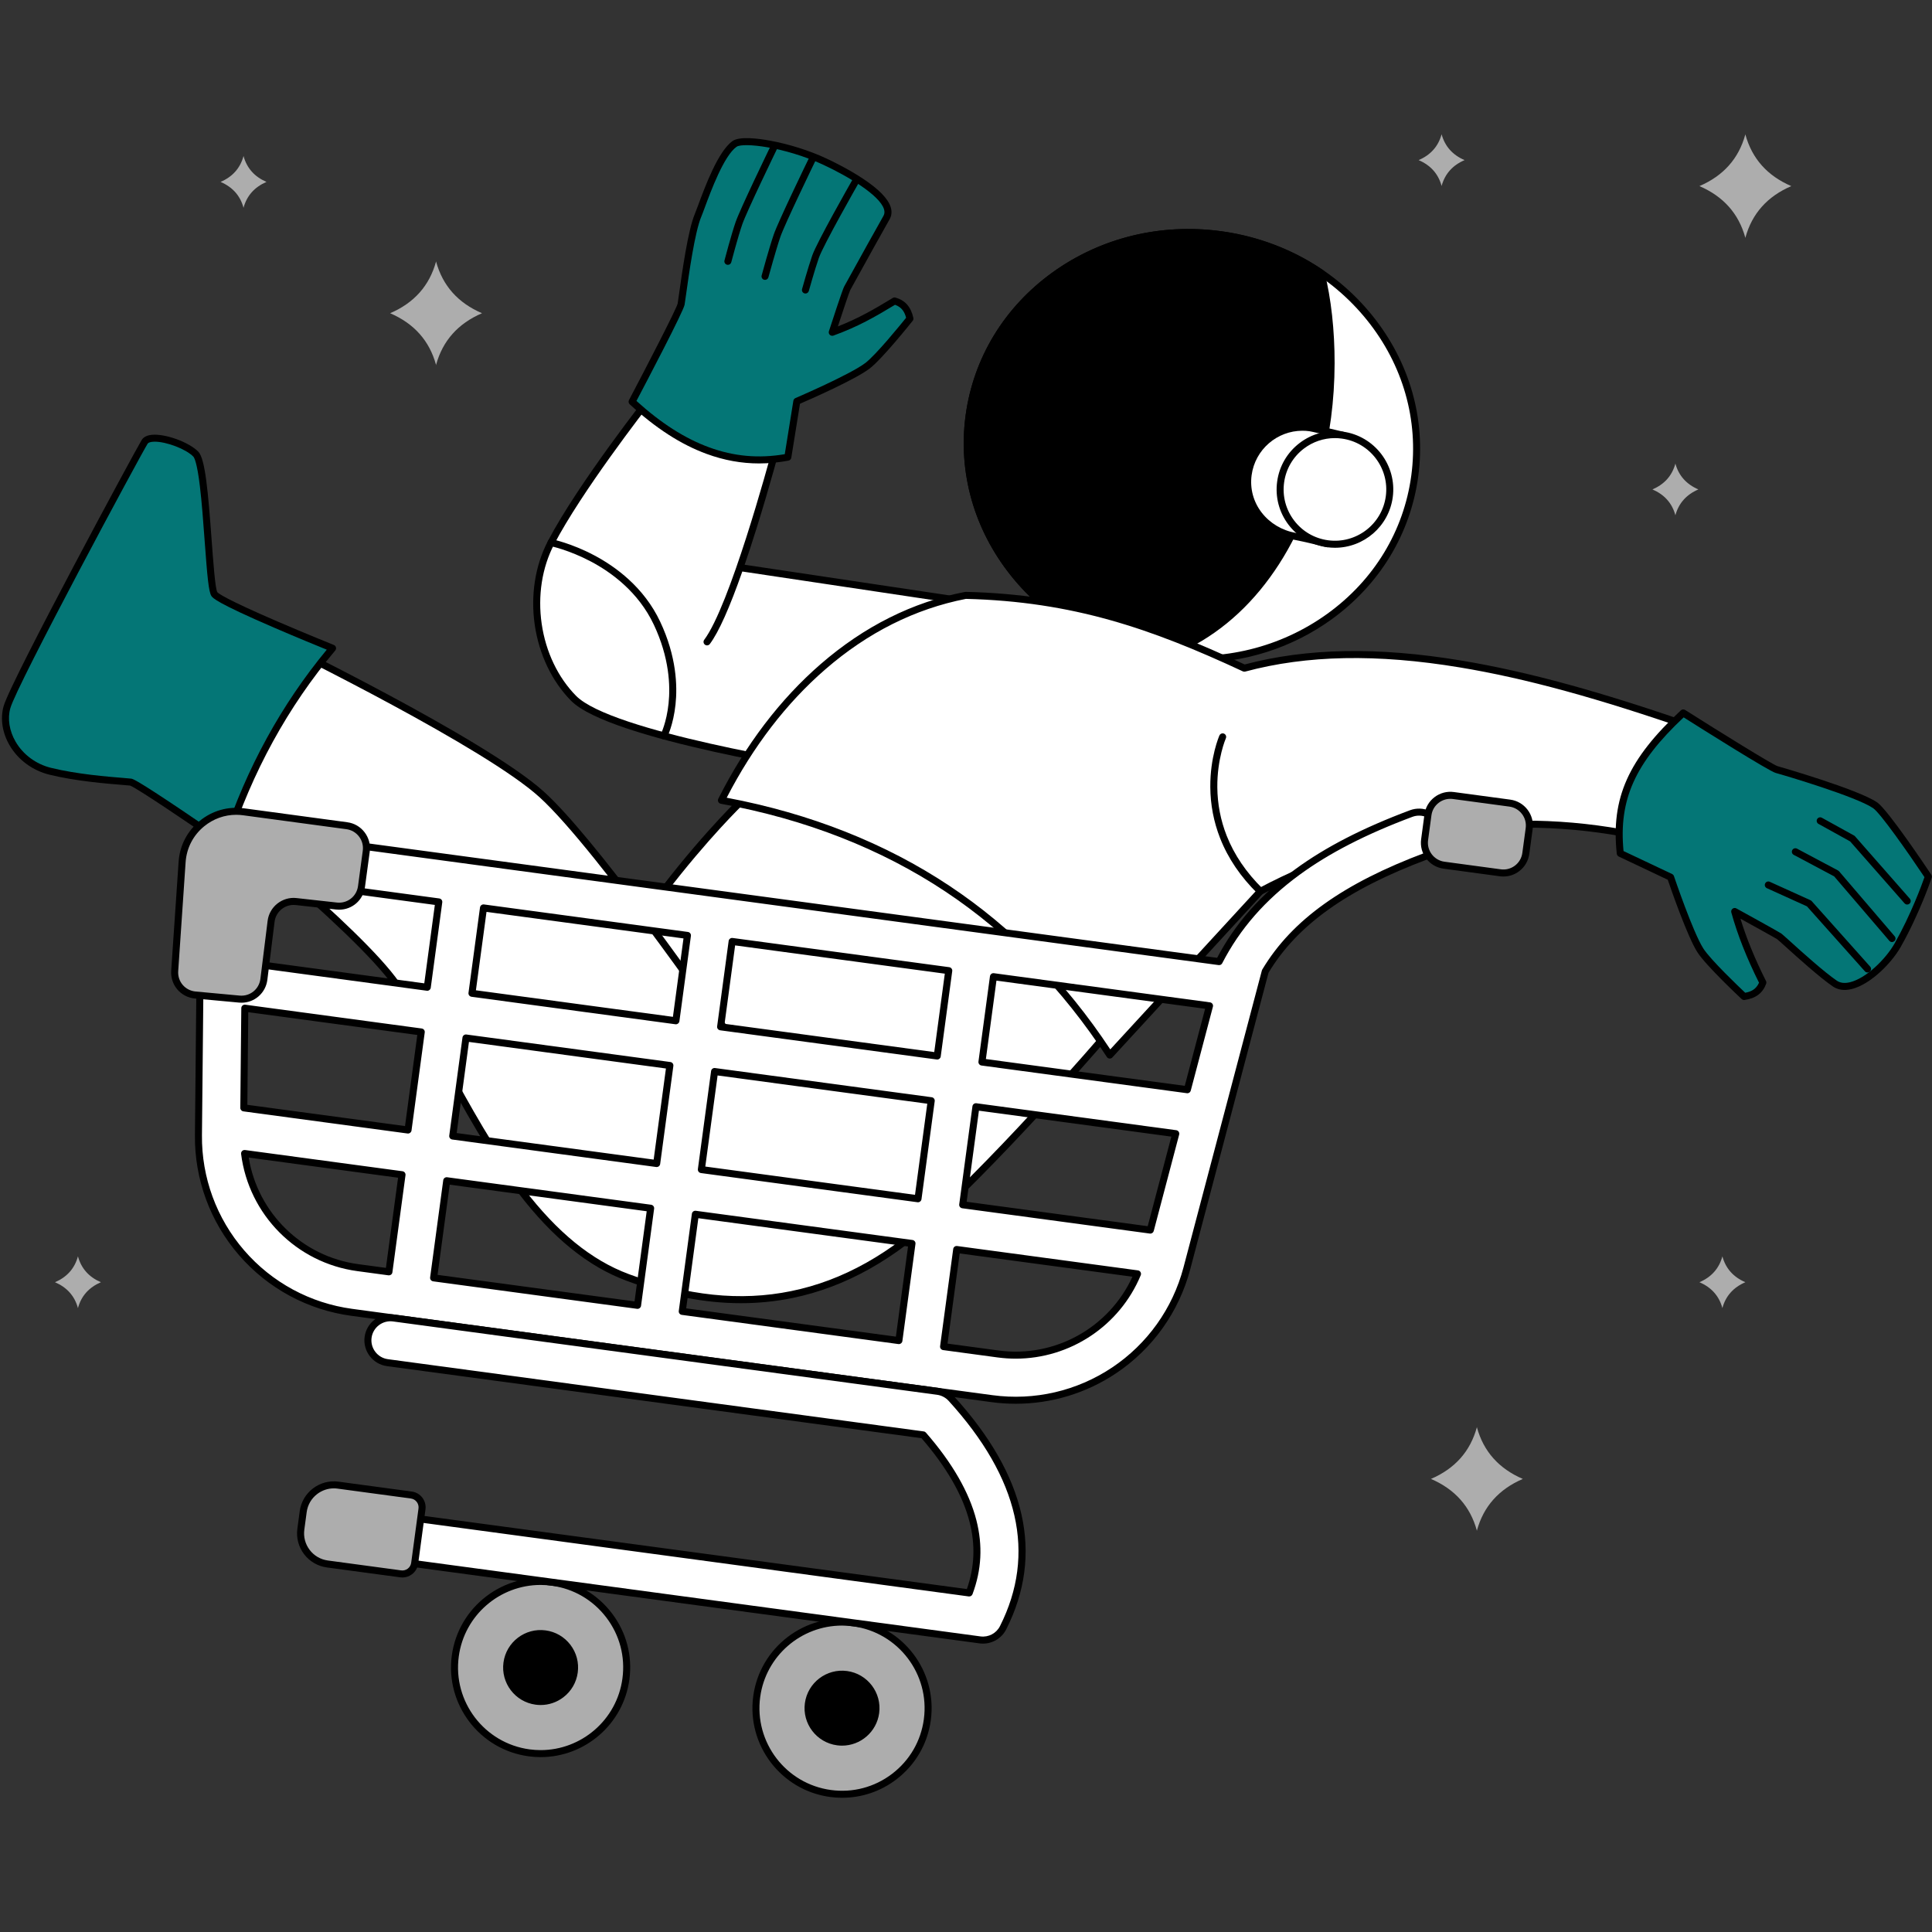 <svg xmlns="http://www.w3.org/2000/svg" xmlns:xlink="http://www.w3.org/1999/xlink" width="500" zoomAndPan="magnify" viewBox="0 0 375 375" height="500" preserveAspectRatio="xMidYMid meet" version="1.0"><rect x="0" y="0" width="375" height="375" fill="#333333" stroke="none"/><defs><clipPath id="112d4451ed"><path d="M 275 26.016 L 285 26.016 L 285 37 L 275 37 Z M 275 26.016 " clip-rule="nonzero"/></clipPath><clipPath id="350f64f2fa"><path d="M 329 26.016 L 348 26.016 L 348 47 L 329 47 Z M 329 26.016 " clip-rule="nonzero"/></clipPath><clipPath id="d577964de5"><path d="M 122 26.016 L 178 26.016 L 178 90 L 122 90 Z M 122 26.016 " clip-rule="nonzero"/></clipPath></defs><path fill="#adadad" d="M 15.137 243.883 L 15.137 243.836 C 15.133 243.844 15.129 243.852 15.129 243.859 C 15.125 243.852 15.121 243.844 15.121 243.836 L 15.121 243.883 C 14.48 246.211 12.996 247.879 10.672 248.879 C 12.996 249.879 14.48 251.543 15.121 253.871 L 15.121 253.922 C 15.125 253.914 15.129 253.906 15.129 253.898 C 15.133 253.906 15.133 253.914 15.137 253.922 L 15.137 253.871 C 15.777 251.543 17.262 249.879 19.586 248.879 C 17.262 247.879 15.777 246.211 15.137 243.883 Z M 15.137 243.883 " fill-opacity="1" fill-rule="nonzero"/><path fill="#adadad" d="M 47.277 30.312 L 47.277 30.266 C 47.273 30.273 47.273 30.281 47.27 30.289 C 47.27 30.281 47.266 30.273 47.262 30.266 L 47.262 30.312 C 46.621 32.641 45.137 34.309 42.812 35.309 C 45.137 36.309 46.621 37.973 47.262 40.301 L 47.262 40.352 C 47.266 40.344 47.27 40.336 47.27 40.328 C 47.273 40.336 47.277 40.344 47.277 40.352 L 47.277 40.301 C 47.918 37.973 49.402 36.309 51.727 35.309 C 49.402 34.309 47.918 32.641 47.277 30.312 Z M 47.277 30.312 " fill-opacity="1" fill-rule="nonzero"/><path fill="#adadad" d="M 334.32 243.883 L 334.32 243.836 C 334.32 243.844 334.316 243.852 334.316 243.859 C 334.312 243.852 334.309 243.844 334.309 243.836 L 334.309 243.883 C 333.668 246.211 332.184 247.879 329.859 248.879 C 332.184 249.879 333.668 251.543 334.309 253.871 L 334.309 253.922 C 334.312 253.914 334.312 253.906 334.316 253.898 C 334.316 253.906 334.32 253.914 334.32 253.922 L 334.32 253.871 C 334.965 251.543 336.445 249.879 338.773 248.879 C 336.445 247.879 334.965 246.211 334.32 243.883 Z M 334.32 243.883 " fill-opacity="1" fill-rule="nonzero"/><path fill="#adadad" d="M 325.199 90.004 L 325.199 89.953 C 325.199 89.961 325.195 89.969 325.195 89.977 C 325.191 89.969 325.188 89.961 325.188 89.953 L 325.188 90.004 C 324.547 92.332 323.062 93.996 320.738 94.996 C 323.062 96 324.547 97.664 325.188 99.992 L 325.188 100.039 C 325.191 100.031 325.191 100.023 325.195 100.016 C 325.195 100.023 325.199 100.031 325.199 100.039 L 325.199 99.992 C 325.844 97.664 327.328 96 329.652 94.996 C 327.328 93.996 325.844 92.332 325.199 90.004 Z M 325.199 90.004 " fill-opacity="1" fill-rule="nonzero"/><g clip-path="url(#112d4451ed)"><path fill="#adadad" d="M 279.82 26.082 L 279.82 26.035 C 279.82 26.043 279.816 26.051 279.816 26.059 C 279.812 26.051 279.809 26.043 279.809 26.035 L 279.809 26.082 C 279.168 28.41 277.684 30.078 275.355 31.078 C 277.684 32.078 279.168 33.746 279.809 36.074 L 279.809 36.121 C 279.812 36.113 279.812 36.105 279.816 36.098 C 279.816 36.105 279.82 36.113 279.82 36.121 L 279.82 36.074 C 280.465 33.746 281.945 32.078 284.273 31.078 C 281.945 30.078 280.465 28.41 279.82 26.082 Z M 279.82 26.082 " fill-opacity="1" fill-rule="nonzero"/></g><path fill="#adadad" d="M 84.652 50.809 L 84.652 50.711 C 84.648 50.727 84.641 50.742 84.637 50.762 C 84.633 50.742 84.629 50.727 84.625 50.711 L 84.625 50.809 C 83.34 55.465 80.375 58.797 75.723 60.797 C 80.375 62.801 83.34 66.133 84.625 70.785 L 84.625 70.887 C 84.629 70.867 84.633 70.852 84.637 70.836 C 84.641 70.852 84.648 70.867 84.652 70.887 L 84.652 70.785 C 85.934 66.133 88.902 62.801 93.555 60.797 C 88.902 58.797 85.938 55.465 84.652 50.809 Z M 84.652 50.809 " fill-opacity="1" fill-rule="nonzero"/><path fill="#adadad" d="M 286.676 277.07 L 286.676 276.969 C 286.672 276.988 286.668 277.004 286.664 277.02 C 286.66 277.004 286.652 276.988 286.648 276.969 L 286.648 277.07 C 285.367 281.727 282.398 285.055 277.75 287.059 C 282.398 289.062 285.363 292.391 286.648 297.047 L 286.648 297.145 C 286.652 297.129 286.66 297.113 286.664 297.094 C 286.668 297.113 286.672 297.129 286.676 297.145 L 286.676 297.047 C 287.961 292.391 290.926 289.062 295.578 287.059 C 290.926 285.055 287.961 281.727 286.676 277.07 Z M 286.676 277.07 " fill-opacity="1" fill-rule="nonzero"/><g clip-path="url(#350f64f2fa)"><path fill="#adadad" d="M 338.785 26.133 L 338.785 26.035 C 338.781 26.051 338.777 26.066 338.773 26.086 C 338.77 26.066 338.762 26.051 338.758 26.035 L 338.758 26.133 C 337.477 30.789 334.508 34.121 329.859 36.121 C 334.508 38.125 337.473 41.457 338.758 46.109 L 338.758 46.211 C 338.762 46.191 338.77 46.18 338.773 46.16 C 338.777 46.18 338.781 46.191 338.785 46.211 L 338.785 46.109 C 340.07 41.457 343.035 38.125 347.688 36.121 C 343.035 34.121 340.07 30.789 338.785 26.133 Z M 338.785 26.133 " fill-opacity="1" fill-rule="nonzero"/></g><path fill="#ffffff" d="M 143.648 203.988 C 143.648 203.988 116.641 164.598 105.145 154.199 C 93.625 143.777 51.25 123.285 51.25 123.285 L 36.406 153.887 C 36.406 153.887 69.09 179.777 76.949 191.062 C 88.316 207.383 99.258 239.539 121.797 247.938 C 144.332 256.336 164.059 252.719 182.512 235.105 C 200.961 217.496 218.836 196.008 218.836 196.008 C 212.887 162.672 182.871 152.539 143.41 156 C 143.41 156 134.672 164.449 124.992 177.984 " fill-opacity="1" fill-rule="nonzero"/><path fill="#000000" d="M 143.812 252.949 C 136.754 252.949 129.398 251.5 121.555 248.574 C 114.094 245.797 107.246 240.234 100.617 231.574 C 94.863 224.059 89.988 215.141 85.688 207.273 C 82.473 201.383 79.434 195.824 76.387 191.453 C 68.676 180.379 36.309 154.68 35.98 154.422 C 35.73 154.223 35.652 153.879 35.793 153.59 L 50.637 122.988 C 50.801 122.652 51.207 122.508 51.547 122.672 C 53.281 123.512 94.141 143.328 105.602 153.691 C 110.438 158.07 117.902 167.398 124.988 176.824 C 134.371 163.832 142.848 155.594 142.934 155.508 C 143.047 155.398 143.195 155.332 143.348 155.32 C 164.328 153.48 181.363 155.59 193.98 161.59 C 208.051 168.281 216.641 179.82 219.508 195.891 C 219.543 196.086 219.488 196.289 219.359 196.445 C 219.18 196.66 201.25 218.164 182.98 235.602 C 178.363 240.008 173.57 243.613 168.738 246.316 C 163.93 249.008 158.91 250.902 153.82 251.941 C 150.539 252.613 147.211 252.949 143.812 252.949 Z M 37.258 153.691 C 41.293 156.91 70.078 180.004 77.508 190.672 C 80.594 195.105 83.648 200.699 86.883 206.617 C 91.16 214.445 96.008 223.312 101.699 230.746 C 108.168 239.195 114.82 244.609 122.031 247.297 C 133.402 251.535 143.711 252.617 153.547 250.605 C 163.594 248.555 172.914 243.32 182.039 234.613 C 199.203 218.23 216.074 198.242 218.109 195.816 C 216.664 187.957 213.781 181.164 209.547 175.621 C 205.469 170.285 200.035 165.98 193.395 162.82 C 181.051 156.949 164.336 154.879 143.711 156.656 C 142.461 157.898 134.516 165.902 125.844 177.965 C 135.156 190.422 143.594 202.703 144.211 203.605 C 144.426 203.914 144.344 204.34 144.035 204.551 C 143.723 204.762 143.301 204.684 143.086 204.375 C 142.816 203.98 115.992 164.934 104.684 154.703 C 94.121 145.148 56.812 126.762 51.562 124.195 Z M 37.258 153.691 " fill-opacity="1" fill-rule="nonzero"/><path fill="#ffffff" d="M 143.621 110.172 L 189.738 117.078 L 162.168 149.625 C 162.168 149.625 118.785 143.09 111.336 135.543 C 103.867 127.977 101.953 114.891 106.961 105.32 C 112.887 94 126.664 76.578 126.664 76.578 L 150.969 85.871 C 150.969 85.871 142.699 117.277 137.238 124.59 " fill-opacity="1" fill-rule="nonzero"/><path fill="#000000" d="M 162.168 150.309 C 162.133 150.309 162.102 150.305 162.066 150.301 C 160.285 150.031 118.371 143.641 110.852 136.023 C 107.133 132.258 104.629 127.023 103.793 121.281 C 102.961 115.535 103.871 109.754 106.355 105.004 C 112.242 93.758 125.988 76.328 126.129 76.152 C 126.312 75.918 126.629 75.832 126.906 75.938 L 151.211 85.23 C 151.535 85.355 151.715 85.703 151.625 86.043 C 151.605 86.121 149.523 94.008 146.801 102.688 C 146.016 105.191 145.262 107.5 144.535 109.617 L 189.836 116.402 C 190.082 116.441 190.289 116.605 190.375 116.836 C 190.461 117.066 190.418 117.328 190.258 117.516 L 162.688 150.062 C 162.559 150.219 162.367 150.305 162.168 150.305 Z M 126.887 77.391 C 124.82 80.039 112.902 95.438 107.562 105.637 C 105.207 110.137 104.348 115.621 105.141 121.086 C 105.934 126.543 108.305 131.508 111.82 135.066 C 118.664 141.996 157.637 148.23 161.895 148.895 L 188.426 117.57 L 144.082 110.93 C 141.605 117.984 139.496 122.703 137.781 124.996 C 137.559 125.297 137.129 125.359 136.828 125.133 C 136.527 124.91 136.465 124.48 136.691 124.18 C 141.605 117.602 148.984 90.633 150.152 86.285 L 126.891 77.391 Z M 126.887 77.391 " fill-opacity="1" fill-rule="nonzero"/><path fill="#ffffff" d="M 236.891 45.551 C 238.305 45.742 239.711 46 241.102 46.32 C 242.492 46.641 243.867 47.027 245.223 47.477 C 246.574 47.926 247.902 48.438 249.207 49.012 C 250.508 49.582 251.781 50.215 253.02 50.906 C 254.258 51.598 255.461 52.344 256.625 53.145 C 257.789 53.945 258.91 54.797 259.988 55.703 C 261.062 56.609 262.094 57.562 263.074 58.562 C 264.055 59.562 264.98 60.605 265.852 61.688 C 266.727 62.773 267.543 63.895 268.301 65.055 C 269.059 66.215 269.758 67.406 270.395 68.629 C 271.031 69.852 271.602 71.102 272.109 72.375 C 272.617 73.652 273.059 74.945 273.434 76.258 C 273.809 77.574 274.117 78.902 274.355 80.242 C 274.59 81.582 274.762 82.93 274.859 84.285 C 274.957 85.641 274.984 86.996 274.945 88.352 C 274.902 89.707 274.793 91.055 274.609 92.398 C 274.43 93.742 274.18 95.074 273.859 96.391 C 273.543 97.711 273.156 99.008 272.699 100.289 C 272.246 101.57 271.727 102.824 271.145 104.055 C 270.559 105.285 269.91 106.484 269.203 107.652 C 268.492 108.82 267.723 109.949 266.895 111.043 C 266.07 112.141 265.188 113.191 264.25 114.203 C 263.312 115.215 262.324 116.18 261.285 117.094 C 260.246 118.012 259.16 118.879 258.031 119.691 C 256.902 120.508 255.73 121.266 254.523 121.973 C 253.312 122.676 252.066 123.324 250.789 123.91 C 249.512 124.496 248.203 125.023 246.871 125.488 C 245.535 125.953 244.18 126.355 242.801 126.691 C 241.422 127.031 240.027 127.301 238.621 127.508 C 237.211 127.715 235.797 127.855 234.371 127.934 C 232.945 128.008 231.52 128.016 230.094 127.957 C 228.664 127.898 227.242 127.773 225.828 127.582 C 224.41 127.391 223.008 127.133 221.613 126.812 C 220.223 126.492 218.848 126.105 217.496 125.656 C 216.141 125.207 214.812 124.695 213.512 124.121 C 212.207 123.551 210.938 122.918 209.695 122.227 C 208.457 121.539 207.254 120.793 206.09 119.988 C 204.926 119.188 203.809 118.336 202.73 117.43 C 201.652 116.523 200.625 115.57 199.645 114.57 C 198.664 113.57 197.738 112.531 196.863 111.445 C 195.988 110.359 195.172 109.238 194.414 108.078 C 193.656 106.918 192.957 105.727 192.324 104.504 C 191.688 103.281 191.113 102.031 190.605 100.758 C 190.098 99.48 189.656 98.188 189.281 96.875 C 188.906 95.559 188.602 94.23 188.363 92.891 C 188.125 91.551 187.957 90.203 187.859 88.848 C 187.758 87.492 187.73 86.137 187.773 84.781 C 187.812 83.426 187.926 82.078 188.105 80.734 C 188.285 79.391 188.535 78.059 188.855 76.742 C 189.176 75.422 189.562 74.125 190.016 72.844 C 190.469 71.562 190.988 70.309 191.574 69.078 C 192.16 67.848 192.805 66.648 193.516 65.48 C 194.223 64.312 194.992 63.184 195.82 62.09 C 196.648 60.992 197.531 59.941 198.469 58.93 C 199.406 57.918 200.395 56.957 201.434 56.039 C 202.473 55.121 203.555 54.254 204.684 53.441 C 205.816 52.625 206.984 51.867 208.195 51.16 C 209.406 50.457 210.648 49.809 211.926 49.223 C 213.207 48.637 214.512 48.109 215.848 47.645 C 217.184 47.18 218.539 46.777 219.918 46.441 C 221.293 46.105 222.688 45.832 224.094 45.625 C 225.504 45.418 226.922 45.277 228.344 45.203 C 229.77 45.125 231.195 45.117 232.621 45.176 C 234.051 45.234 235.473 45.359 236.891 45.551 Z M 236.891 45.551 " fill-opacity="1" fill-rule="nonzero"/><path fill="#000000" d="M 232.059 128.68 C 229.961 128.68 227.848 128.535 225.73 128.254 C 214.004 126.672 203.562 120.852 196.328 111.867 C 189.082 102.871 185.922 91.781 187.422 80.641 C 188.926 69.496 194.914 59.641 204.277 52.883 C 213.633 46.137 225.246 43.293 236.973 44.871 C 248.699 46.453 259.141 52.273 266.375 61.258 C 273.617 70.254 276.781 81.344 275.277 92.484 C 273.777 103.629 267.789 113.484 258.426 120.242 C 250.758 125.77 241.574 128.68 232.059 128.68 Z M 230.648 45.809 C 221.41 45.809 212.508 48.629 205.074 53.992 C 196.016 60.527 190.223 70.055 188.773 80.824 C 187.32 91.594 190.383 102.312 197.387 111.016 C 204.402 119.727 214.535 125.371 225.914 126.902 C 237.293 128.438 248.555 125.68 257.629 119.137 C 266.688 112.602 272.477 103.074 273.93 92.305 L 274.605 92.395 L 273.93 92.305 C 275.379 81.535 272.32 70.812 265.316 62.113 C 258.301 53.402 248.168 47.758 236.789 46.223 C 234.734 45.949 232.684 45.809 230.648 45.809 Z M 230.648 45.809 " fill-opacity="1" fill-rule="nonzero"/><path fill="#000000" d="M 188.098 80.73 C 185.074 103.152 201.59 123.926 225.09 127.469 C 240.039 122.34 250.551 109.18 255.727 90.734 C 259.406 77.602 258.852 62.562 256.434 53.008 C 250.812 49.172 244.176 46.531 236.879 45.547 C 212.992 42.328 191.152 58.082 188.098 80.734 Z M 188.098 80.73 " fill-opacity="1" fill-rule="nonzero"/><path fill="#000000" d="M 225.09 128.148 C 225.055 128.148 225.023 128.148 224.988 128.141 C 213.441 126.398 203.188 120.523 196.113 111.598 C 189.023 102.652 185.938 91.656 187.422 80.637 L 188.098 80.73 L 187.422 80.637 C 188.926 69.496 194.91 59.641 204.277 52.883 C 213.633 46.137 225.242 43.289 236.969 44.871 C 244.102 45.832 250.965 48.453 256.816 52.441 C 256.953 52.535 257.051 52.676 257.09 52.836 C 258.371 57.891 259.062 64.172 259.047 70.527 C 259.027 77.719 258.105 84.77 256.379 90.914 C 253.754 100.293 249.789 108.234 244.598 114.527 C 239.281 120.973 232.793 125.543 225.312 128.113 C 225.238 128.137 225.164 128.148 225.09 128.148 Z M 230.648 45.809 C 221.41 45.809 212.508 48.629 205.074 53.988 C 196.016 60.523 190.223 70.055 188.773 80.824 C 187.336 91.473 190.324 102.102 197.184 110.754 C 204.008 119.367 213.891 125.051 225.027 126.77 C 232.199 124.277 238.434 119.867 243.551 113.664 C 248.617 107.52 252.492 99.742 255.07 90.551 C 256.762 84.52 257.664 77.594 257.688 70.527 C 257.703 64.387 257.047 58.324 255.836 53.426 C 250.207 49.633 243.629 47.145 236.789 46.223 C 234.734 45.945 232.684 45.809 230.648 45.809 Z M 230.648 45.809 " fill-opacity="1" fill-rule="nonzero"/><path fill="#ffffff" d="M 140.031 155.34 C 150.199 135.203 166.621 119.598 187.438 115.559 C 207.895 116.059 223.137 121.121 241.527 129.695 C 267.473 122.719 298.055 130.523 329.652 141.566 L 320.039 162.703 C 296.004 157.195 269.723 159.711 244.633 173.004 L 215.414 204.785 C 198.305 178.504 173.641 161.457 140.031 155.336 Z M 140.031 155.34 " fill-opacity="1" fill-rule="nonzero"/><path fill="#000000" d="M 215.414 205.469 C 215.395 205.469 215.375 205.469 215.355 205.465 C 215.145 205.449 214.957 205.336 214.84 205.16 C 206.254 191.969 195.719 181.172 183.531 173.07 C 170.996 164.734 156.316 158.996 139.906 156.008 C 139.695 155.973 139.516 155.836 139.422 155.645 C 139.324 155.449 139.324 155.223 139.422 155.031 C 144.723 144.531 151.41 135.738 159.293 128.898 C 167.738 121.57 177.16 116.859 187.305 114.891 C 187.352 114.883 187.402 114.879 187.449 114.879 C 208.359 115.387 223.691 120.645 241.59 128.973 C 253.66 125.773 267.398 125.52 283.582 128.203 C 296.594 130.359 310.875 134.281 329.875 140.922 C 330.055 140.984 330.203 141.121 330.277 141.297 C 330.352 141.473 330.352 141.672 330.27 141.844 L 320.66 162.984 C 320.527 163.281 320.203 163.441 319.887 163.367 C 294.531 157.555 268.656 161.074 245.055 173.547 L 215.91 205.246 C 215.781 205.387 215.602 205.465 215.41 205.465 Z M 141.051 154.836 C 157.281 157.902 171.824 163.652 184.285 171.938 C 196.402 179.988 206.902 190.668 215.504 203.684 L 244.133 172.543 C 244.184 172.484 244.246 172.438 244.316 172.402 C 268.07 159.82 294.105 156.199 319.648 161.922 L 328.723 141.965 C 310.148 135.5 296.133 131.664 283.359 129.547 C 267.27 126.879 253.641 127.145 241.703 130.352 C 241.547 130.395 241.383 130.379 241.238 130.312 C 223.422 122.008 208.215 116.758 187.492 116.242 C 177.613 118.172 168.426 122.773 160.188 129.926 C 152.641 136.473 146.203 144.852 141.051 154.836 Z M 141.051 154.836 " fill-opacity="1" fill-rule="nonzero"/><path fill="#000000" d="M 244.633 173.684 C 244.461 173.684 244.289 173.621 244.156 173.488 C 240.816 170.227 238.344 166.582 236.809 162.656 C 235.578 159.512 234.941 156.184 234.918 152.766 C 234.879 146.941 236.617 142.922 236.691 142.754 C 236.844 142.41 237.246 142.254 237.59 142.402 C 237.934 142.555 238.09 142.957 237.938 143.301 C 237.922 143.34 236.23 147.27 236.281 152.816 C 236.309 156.059 236.918 159.211 238.09 162.195 C 239.559 165.926 241.918 169.395 245.109 172.516 C 245.379 172.777 245.383 173.211 245.121 173.477 C 244.984 173.613 244.809 173.684 244.633 173.684 Z M 244.633 173.684 " fill-opacity="1" fill-rule="nonzero"/><path fill="#ffffff" d="M 263.352 94.988 C 263.816 91.562 262.59 88.305 260.32 86.035 L 260.535 84.453 C 260.535 84.453 254.863 83.109 254.23 83.023 C 248.406 82.238 243.047 86.32 242.262 92.145 C 241.477 97.969 245.602 103.07 251.387 104.113 C 252.977 104.398 257.691 105.543 257.691 105.543 L 258.059 102.82 C 260.848 101.234 262.891 98.414 263.352 94.988 Z M 263.352 94.988 " fill-opacity="1" fill-rule="nonzero"/><path fill="#000000" d="M 257.691 106.223 C 257.641 106.223 257.586 106.219 257.531 106.203 C 257.484 106.195 252.816 105.062 251.266 104.781 C 248.27 104.242 245.629 102.664 243.824 100.34 C 241.98 97.965 241.188 95.023 241.586 92.055 C 242.422 85.867 248.133 81.512 254.32 82.348 C 254.969 82.434 260.109 83.652 260.691 83.789 C 261.031 83.871 261.258 84.195 261.211 84.543 L 261.039 85.797 C 263.402 88.297 264.488 91.66 264.027 95.078 C 263.566 98.496 261.629 101.453 258.691 103.238 L 258.367 105.633 C 258.34 105.824 258.234 105.996 258.078 106.105 C 257.961 106.184 257.828 106.223 257.691 106.223 Z M 252.801 83.605 C 247.895 83.605 243.613 87.242 242.938 92.234 C 242.586 94.84 243.285 97.422 244.902 99.504 C 246.5 101.562 248.844 102.961 251.508 103.441 C 252.734 103.664 255.723 104.371 257.117 104.703 L 257.383 102.727 C 257.414 102.516 257.539 102.332 257.723 102.227 C 260.453 100.676 262.258 98.004 262.68 94.895 C 263.098 91.789 262.062 88.734 259.84 86.516 C 259.691 86.367 259.617 86.152 259.648 85.941 L 259.777 84.969 C 257.535 84.441 254.539 83.75 254.137 83.695 C 253.688 83.633 253.242 83.605 252.801 83.605 Z M 252.801 83.605 " fill-opacity="1" fill-rule="nonzero"/><path fill="#ffffff" d="M 269.754 94.996 C 269.754 95.695 269.688 96.387 269.551 97.074 C 269.414 97.758 269.215 98.422 268.945 99.07 C 268.68 99.715 268.352 100.328 267.961 100.91 C 267.574 101.488 267.133 102.027 266.641 102.52 C 266.145 103.016 265.605 103.457 265.027 103.844 C 264.445 104.234 263.832 104.562 263.188 104.828 C 262.543 105.094 261.875 105.297 261.191 105.434 C 260.504 105.57 259.812 105.637 259.113 105.637 C 258.414 105.637 257.723 105.57 257.039 105.434 C 256.352 105.297 255.688 105.094 255.043 104.828 C 254.398 104.562 253.785 104.234 253.203 103.844 C 252.621 103.457 252.086 103.016 251.59 102.52 C 251.098 102.027 250.656 101.488 250.266 100.91 C 249.879 100.328 249.551 99.715 249.285 99.07 C 249.016 98.422 248.816 97.758 248.68 97.074 C 248.543 96.387 248.473 95.695 248.473 94.996 C 248.473 94.297 248.543 93.605 248.68 92.922 C 248.816 92.234 249.016 91.57 249.285 90.926 C 249.551 90.281 249.879 89.668 250.266 89.086 C 250.656 88.504 251.098 87.969 251.59 87.473 C 252.086 86.98 252.621 86.539 253.203 86.148 C 253.785 85.762 254.398 85.434 255.043 85.168 C 255.688 84.898 256.352 84.695 257.039 84.562 C 257.723 84.426 258.414 84.355 259.113 84.355 C 259.812 84.355 260.504 84.426 261.191 84.562 C 261.875 84.695 262.543 84.898 263.188 85.168 C 263.832 85.434 264.445 85.762 265.027 86.148 C 265.605 86.539 266.145 86.98 266.641 87.473 C 267.133 87.969 267.574 88.504 267.961 89.086 C 268.352 89.668 268.68 90.281 268.945 90.926 C 269.215 91.57 269.414 92.234 269.551 92.922 C 269.688 93.605 269.754 94.297 269.754 94.996 Z M 269.754 94.996 " fill-opacity="1" fill-rule="nonzero"/><path fill="#000000" d="M 259.121 106.32 C 258.621 106.32 258.113 106.285 257.602 106.219 C 254.605 105.812 251.945 104.266 250.109 101.863 C 248.277 99.457 247.488 96.48 247.895 93.484 C 248.297 90.488 249.844 87.828 252.25 85.992 C 254.652 84.16 257.629 83.371 260.625 83.777 C 266.812 84.609 271.168 90.324 270.332 96.512 C 269.566 102.188 264.699 106.32 259.121 106.32 Z M 259.094 85.035 C 256.926 85.035 254.828 85.742 253.074 87.078 C 250.961 88.691 249.598 91.031 249.242 93.668 C 248.887 96.301 249.578 98.918 251.191 101.035 C 252.805 103.152 255.145 104.512 257.781 104.867 C 263.227 105.602 268.25 101.77 268.984 96.328 C 269.719 90.887 265.887 85.863 260.445 85.129 C 259.992 85.066 259.543 85.035 259.094 85.035 Z M 269.66 96.418 Z M 269.66 96.418 " fill-opacity="1" fill-rule="nonzero"/><path fill="#047676" d="M 326.715 138.383 C 317.035 147.367 313.328 154.711 314.492 165.645 L 324.262 170.266 C 324.262 170.266 327.969 181.254 330.051 184.48 C 331.719 187.066 338.52 193.418 338.52 193.418 C 340.793 193.098 341.688 192.02 342.172 190.719 C 339.922 186.238 338.02 181.66 336.703 176.922 C 336.703 176.922 344.836 181.402 345.355 181.754 C 345.871 182.105 352.66 188.539 356.145 190.91 C 359.586 193.254 365.934 187.711 368.352 183.43 C 372.055 176.883 374.293 170.156 374.293 170.156 C 374.293 170.156 365.992 157.699 363.965 156.305 C 360.527 153.945 346.191 149.738 344.832 149.367 C 343.473 148.996 326.715 138.383 326.715 138.383 Z M 326.715 138.383 " fill-opacity="1" fill-rule="nonzero"/><path fill="#000000" d="M 338.52 194.098 C 338.348 194.098 338.184 194.035 338.055 193.914 C 337.773 193.652 331.172 187.477 329.477 184.848 C 327.539 181.84 324.312 172.52 323.711 170.758 L 314.203 166.258 C 313.988 166.156 313.84 165.949 313.816 165.715 C 312.668 154.91 316.035 147.363 326.254 137.883 C 326.48 137.672 326.82 137.641 327.082 137.805 C 333.48 141.859 344.012 148.402 345.02 148.711 C 345.168 148.75 360.633 153.188 364.352 155.742 C 366.43 157.168 374.004 168.492 374.859 169.777 C 374.977 169.953 375.008 170.172 374.941 170.371 C 374.918 170.438 372.637 177.238 368.945 183.766 C 367.988 185.457 366.477 187.289 364.797 188.793 C 363.473 189.98 361.453 191.496 359.336 191.988 C 357.945 192.312 356.742 192.141 355.762 191.473 C 353.207 189.734 348.895 185.836 346.574 183.742 C 345.816 183.059 345.102 182.41 344.965 182.312 C 344.656 182.102 340.93 180.031 337.82 178.316 C 338.996 182.152 340.625 186.125 342.777 190.41 C 342.863 190.582 342.875 190.777 342.809 190.953 C 342.125 192.785 340.793 193.781 338.613 194.094 C 338.582 194.098 338.551 194.102 338.52 194.102 Z M 315.133 165.191 L 324.555 169.648 C 324.723 169.73 324.852 169.875 324.91 170.047 C 324.945 170.156 328.613 180.992 330.621 184.109 C 332.051 186.328 337.523 191.543 338.742 192.691 C 339.805 192.504 340.828 192.078 341.426 190.746 C 339.008 185.898 337.246 181.434 336.047 177.105 C 335.973 176.84 336.066 176.559 336.281 176.387 C 336.496 176.219 336.793 176.191 337.031 176.324 C 337.867 176.785 345.211 180.828 345.738 181.188 C 345.902 181.305 346.301 181.66 347.488 182.73 C 349.781 184.805 354.051 188.66 356.527 190.348 C 357.18 190.793 358.02 190.898 359.027 190.664 C 362.195 189.926 366.027 186.16 367.758 183.094 C 370.938 177.477 373.051 171.648 373.539 170.254 C 370.219 165.285 364.961 157.816 363.578 156.867 C 360.336 154.641 346.508 150.531 344.656 150.027 C 343.328 149.664 330.402 141.523 326.797 139.242 C 317.359 148.105 314.164 155.219 315.129 165.195 Z M 315.133 165.191 " fill-opacity="1" fill-rule="nonzero"/><path fill="#000000" d="M 362.488 188.762 C 362.301 188.762 362.117 188.684 361.98 188.535 L 350.727 175.922 L 342.949 172.395 C 342.605 172.238 342.453 171.836 342.609 171.492 C 342.766 171.152 343.168 171 343.512 171.152 L 351.422 174.738 C 351.504 174.777 351.582 174.836 351.648 174.906 L 363 187.625 C 363.25 187.906 363.223 188.336 362.945 188.586 C 362.812 188.703 362.652 188.762 362.488 188.762 Z M 362.488 188.762 " fill-opacity="1" fill-rule="nonzero"/><path fill="#000000" d="M 370.188 175.57 C 369.996 175.57 369.809 175.488 369.672 175.336 L 359.117 163.32 L 352.969 159.918 C 352.641 159.738 352.523 159.32 352.703 158.992 C 352.887 158.664 353.301 158.543 353.629 158.727 L 359.883 162.184 C 359.949 162.223 360.012 162.27 360.062 162.332 L 370.699 174.438 C 370.945 174.719 370.918 175.152 370.637 175.398 C 370.504 175.512 370.344 175.57 370.188 175.57 Z M 370.188 175.57 " fill-opacity="1" fill-rule="nonzero"/><path fill="#000000" d="M 367.238 182.852 C 367.047 182.852 366.855 182.77 366.723 182.613 L 356.008 170.102 L 348.16 165.926 C 347.828 165.75 347.703 165.34 347.879 165.004 C 348.055 164.672 348.465 164.547 348.801 164.723 L 356.762 168.961 C 356.836 169 356.902 169.055 356.961 169.117 L 367.754 181.727 C 368 182.016 367.965 182.441 367.68 182.688 C 367.551 182.797 367.395 182.852 367.238 182.852 Z M 367.238 182.852 " fill-opacity="1" fill-rule="nonzero"/><path fill="#047676" d="M 122.688 77.969 C 132.41 86.91 142.113 90.766 152.918 88.738 L 154.664 77.891 C 154.664 77.891 165.328 73.324 168.379 70.996 C 170.824 69.129 176.617 61.844 176.617 61.844 C 176.117 59.605 174.973 58.801 173.637 58.418 C 169.348 61.02 166.164 62.816 161.543 64.5 C 161.543 64.5 164.137 56.5 164.445 55.957 C 164.758 55.414 169.984 45.898 172.074 42.238 C 174.137 38.621 164.492 33.414 160.035 31.344 C 153.215 28.172 144.348 26.691 142.586 27.934 C 139.402 30.168 136.332 39.82 135.5 41.781 C 133.871 45.621 132.469 57.656 132.207 59.039 C 131.941 60.422 122.691 77.973 122.691 77.973 Z M 122.688 77.969 " fill-opacity="1" fill-rule="nonzero"/><g clip-path="url(#d577964de5)"><path fill="#000000" d="M 147.34 89.953 C 143.895 89.953 140.531 89.34 137.164 88.105 C 132.18 86.281 127.293 83.129 122.227 78.473 C 122 78.262 121.941 77.926 122.086 77.652 C 125.617 70.953 131.309 59.938 131.535 58.91 C 131.582 58.648 131.688 57.906 131.816 56.969 C 132.375 52.973 133.535 44.66 134.871 41.512 C 135.008 41.184 135.223 40.609 135.492 39.883 C 136.855 36.199 139.395 29.336 142.191 27.371 C 143.586 26.391 147.395 26.914 149.535 27.312 C 153.188 27.988 157.117 29.23 160.32 30.723 C 161.539 31.289 164.68 32.812 167.508 34.684 C 170.551 36.703 172.359 38.551 172.875 40.172 C 173.152 41.035 173.082 41.844 172.664 42.574 C 171.156 45.211 167.977 50.973 166.266 54.07 C 165.578 55.316 165.125 56.141 165.035 56.293 C 164.836 56.688 163.594 60.41 162.629 63.359 C 166.668 61.773 169.645 60.039 173.281 57.836 C 173.441 57.738 173.637 57.711 173.82 57.762 C 175.699 58.297 176.797 59.547 177.281 61.695 C 177.324 61.898 177.277 62.105 177.148 62.27 C 176.91 62.57 171.273 69.641 168.789 71.539 C 165.984 73.68 157.168 77.551 155.277 78.367 L 153.59 88.848 C 153.543 89.133 153.324 89.355 153.039 89.41 C 151.109 89.77 149.211 89.953 147.336 89.953 Z M 123.535 77.82 C 128.328 82.16 132.945 85.109 137.633 86.824 C 142.449 88.59 147.258 89.023 152.324 88.156 L 153.992 77.781 C 154.031 77.551 154.184 77.355 154.398 77.266 C 154.504 77.219 165.016 72.703 167.965 70.453 C 170.059 68.852 174.824 62.984 175.875 61.68 C 175.602 60.633 175.098 59.648 173.723 59.16 C 169.754 61.559 166.523 63.41 161.773 65.137 C 161.527 65.227 161.254 65.168 161.066 64.988 C 160.879 64.805 160.812 64.535 160.895 64.285 C 161.508 62.395 163.535 56.176 163.852 55.617 C 163.938 55.469 164.414 54.605 165.074 53.41 C 166.785 50.312 169.969 44.543 171.48 41.898 C 171.703 41.508 171.734 41.078 171.578 40.586 C 170.715 37.875 164.664 34.242 159.746 31.957 C 152.328 28.508 144.211 27.617 142.973 28.488 C 140.523 30.207 137.988 37.062 136.77 40.355 C 136.492 41.098 136.277 41.688 136.125 42.043 C 134.859 45.027 133.715 53.219 133.168 57.156 C 133.023 58.188 132.93 58.867 132.875 59.164 C 132.617 60.516 125.527 74.043 123.535 77.82 Z M 123.535 77.82 " fill-opacity="1" fill-rule="nonzero"/></g><path fill="#047676" d="M 64.551 125.824 C 55.172 136.953 48.285 149.656 43.707 163.82 C 43.707 163.82 26.578 151.973 25.363 151.809 C 24.148 151.645 16.074 151.262 9.746 149.703 C 3.422 148.145 0.004 142.031 1.355 137.266 C 2.703 132.5 26.961 87.543 28.082 85.754 C 29.211 83.961 35.836 85.914 38.008 88.148 C 40.18 90.387 40.43 113.562 41.605 115.309 C 42.781 117.059 64.547 125.824 64.547 125.824 Z M 64.551 125.824 " fill-opacity="1" fill-rule="nonzero"/><path fill="#000000" d="M 43.703 164.5 C 43.566 164.5 43.43 164.461 43.316 164.379 C 36.938 159.969 26.426 152.859 25.242 152.48 C 25.004 152.449 24.477 152.406 23.812 152.355 C 20.852 152.117 14.691 151.625 9.582 150.363 C 6.312 149.559 3.496 147.473 1.852 144.648 C 0.441 142.227 0.023 139.465 0.699 137.078 C 1.434 134.484 8.445 120.965 14.199 110.078 C 20.414 98.32 26.891 86.375 27.508 85.391 C 27.859 84.832 28.508 84.5 29.434 84.402 C 32.027 84.129 36.684 85.812 38.496 87.676 C 39.828 89.051 40.387 95.375 41.082 104.871 C 41.391 109.051 41.773 114.254 42.176 114.934 C 42.352 115.16 43.734 116.266 53.887 120.641 C 59.371 123.004 64.75 125.168 64.805 125.191 C 65.008 125.273 65.156 125.445 65.211 125.66 C 65.262 125.871 65.211 126.094 65.07 126.262 C 55.91 137.133 48.938 149.844 44.352 164.031 C 44.285 164.234 44.125 164.398 43.922 164.465 C 43.852 164.492 43.777 164.5 43.703 164.5 Z M 30.047 85.73 C 29.879 85.73 29.723 85.742 29.574 85.754 C 29.105 85.805 28.773 85.934 28.66 86.113 C 27.25 88.359 3.293 132.906 2.008 137.449 C 1.434 139.484 1.805 141.859 3.031 143.965 C 4.488 146.473 6.996 148.324 9.906 149.039 C 14.91 150.273 20.996 150.762 23.922 150.996 C 24.688 151.059 25.191 151.098 25.453 151.133 C 25.773 151.176 26.367 151.258 35.367 157.309 C 38.668 159.527 41.914 161.762 43.34 162.742 C 47.879 149.047 54.637 136.727 63.426 126.102 C 61.664 125.387 57.48 123.672 53.25 121.848 C 41.891 116.949 41.297 116.066 41.039 115.688 C 40.5 114.887 40.238 111.961 39.723 104.969 C 39.469 101.496 39.18 97.559 38.805 94.434 C 38.254 89.816 37.719 88.832 37.52 88.621 C 36.094 87.16 32.32 85.73 30.047 85.73 Z M 25.27 152.48 Z M 25.27 152.48 " fill-opacity="1" fill-rule="nonzero"/><path fill="#000000" d="M 141.281 51.406 C 141.223 51.406 141.164 51.398 141.109 51.383 C 140.746 51.289 140.527 50.918 140.621 50.555 C 140.672 50.352 141.914 45.629 142.785 43.098 C 143.66 40.555 149.328 28.863 149.566 28.367 C 149.734 28.031 150.141 27.891 150.477 28.051 C 150.816 28.219 150.957 28.625 150.793 28.961 C 150.734 29.082 144.922 41.074 144.074 43.543 C 143.219 46.023 141.953 50.848 141.941 50.898 C 141.859 51.203 141.582 51.406 141.281 51.406 Z M 141.281 51.406 " fill-opacity="1" fill-rule="nonzero"/><path fill="#000000" d="M 148.492 54.324 C 148.434 54.324 148.375 54.316 148.312 54.301 C 147.949 54.199 147.738 53.824 147.836 53.465 C 147.895 53.242 149.316 48.039 150.188 45.512 C 151.062 42.969 156.73 31.277 156.973 30.781 C 157.137 30.441 157.543 30.301 157.883 30.465 C 158.219 30.629 158.359 31.039 158.195 31.375 C 158.137 31.496 152.324 43.488 151.477 45.953 C 150.621 48.441 149.164 53.77 149.148 53.82 C 149.066 54.125 148.793 54.324 148.492 54.324 Z M 148.492 54.324 " fill-opacity="1" fill-rule="nonzero"/><path fill="#000000" d="M 156.336 56.973 C 156.277 56.973 156.215 56.965 156.156 56.945 C 155.793 56.848 155.582 56.473 155.68 56.109 C 155.691 56.07 156.781 52.141 157.648 49.613 C 158.531 47.047 165.129 35.465 165.41 34.973 C 165.594 34.645 166.012 34.531 166.34 34.719 C 166.664 34.906 166.781 35.32 166.594 35.648 C 166.523 35.766 159.781 47.609 158.938 50.059 C 158.082 52.543 157.004 56.434 156.992 56.473 C 156.91 56.773 156.637 56.973 156.336 56.973 Z M 156.336 56.973 " fill-opacity="1" fill-rule="nonzero"/><path fill="#000000" d="M 128.863 143.516 C 128.758 143.516 128.652 143.488 128.555 143.438 C 128.219 143.27 128.086 142.859 128.254 142.523 C 128.266 142.5 129.383 140.258 129.77 136.535 C 130.129 133.102 129.926 127.668 126.918 121.273 C 123.91 114.875 118.609 111.059 114.688 108.988 C 110.426 106.734 106.859 105.996 106.824 105.988 C 106.457 105.914 106.219 105.555 106.293 105.188 C 106.367 104.816 106.727 104.578 107.094 104.656 C 107.246 104.688 110.891 105.438 115.324 107.781 C 119.43 109.953 124.984 113.953 128.152 120.695 C 131.309 127.406 131.508 133.129 131.117 136.75 C 130.695 140.699 129.52 143.043 129.469 143.141 C 129.352 143.375 129.109 143.512 128.863 143.512 Z M 128.863 143.516 " fill-opacity="1" fill-rule="nonzero"/><path fill="#adadad" d="M 121.641 323.664 C 121.641 324.215 121.613 324.758 121.559 325.305 C 121.504 325.848 121.426 326.391 121.32 326.926 C 121.211 327.461 121.078 327.992 120.922 328.516 C 120.762 329.039 120.578 329.555 120.367 330.059 C 120.16 330.566 119.926 331.059 119.668 331.543 C 119.41 332.027 119.129 332.496 118.824 332.949 C 118.52 333.406 118.195 333.844 117.848 334.266 C 117.5 334.691 117.133 335.094 116.746 335.48 C 116.359 335.867 115.953 336.234 115.531 336.582 C 115.105 336.93 114.668 337.254 114.215 337.559 C 113.758 337.863 113.289 338.145 112.809 338.402 C 112.324 338.66 111.828 338.895 111.324 339.105 C 110.82 339.312 110.305 339.496 109.781 339.656 C 109.258 339.816 108.727 339.949 108.191 340.055 C 107.652 340.16 107.113 340.242 106.566 340.297 C 106.023 340.348 105.477 340.375 104.93 340.375 C 104.383 340.375 103.836 340.348 103.293 340.297 C 102.746 340.242 102.207 340.16 101.668 340.055 C 101.133 339.949 100.602 339.816 100.078 339.656 C 99.555 339.496 99.039 339.312 98.535 339.105 C 98.031 338.895 97.535 338.66 97.051 338.402 C 96.57 338.145 96.102 337.863 95.645 337.559 C 95.191 337.254 94.754 336.93 94.328 336.582 C 93.906 336.234 93.5 335.867 93.113 335.48 C 92.727 335.094 92.359 334.691 92.012 334.266 C 91.664 333.844 91.34 333.406 91.035 332.949 C 90.73 332.496 90.449 332.027 90.191 331.543 C 89.934 331.059 89.699 330.566 89.492 330.059 C 89.281 329.555 89.098 329.039 88.938 328.516 C 88.781 327.992 88.648 327.461 88.539 326.926 C 88.434 326.391 88.355 325.848 88.301 325.305 C 88.246 324.758 88.219 324.215 88.219 323.664 C 88.219 323.117 88.246 322.574 88.301 322.027 C 88.355 321.484 88.434 320.941 88.539 320.406 C 88.648 319.871 88.781 319.34 88.938 318.816 C 89.098 318.293 89.281 317.777 89.492 317.27 C 89.699 316.766 89.934 316.273 90.191 315.789 C 90.449 315.305 90.73 314.836 91.035 314.383 C 91.34 313.926 91.664 313.488 92.012 313.066 C 92.359 312.641 92.727 312.238 93.113 311.852 C 93.5 311.465 93.906 311.098 94.328 310.75 C 94.754 310.402 95.191 310.074 95.645 309.773 C 96.102 309.469 96.57 309.188 97.051 308.93 C 97.535 308.672 98.031 308.438 98.535 308.227 C 99.039 308.02 99.555 307.836 100.078 307.676 C 100.602 307.516 101.133 307.383 101.668 307.277 C 102.207 307.172 102.746 307.09 103.293 307.035 C 103.836 306.984 104.383 306.957 104.93 306.957 C 105.477 306.957 106.023 306.984 106.566 307.035 C 107.113 307.09 107.652 307.172 108.191 307.277 C 108.727 307.383 109.258 307.516 109.781 307.676 C 110.305 307.836 110.82 308.02 111.324 308.227 C 111.828 308.438 112.324 308.672 112.809 308.93 C 113.289 309.188 113.758 309.469 114.215 309.773 C 114.668 310.074 115.105 310.402 115.531 310.75 C 115.953 311.098 116.359 311.465 116.746 311.852 C 117.133 312.238 117.5 312.641 117.848 313.066 C 118.195 313.488 118.52 313.926 118.824 314.383 C 119.129 314.836 119.41 315.305 119.668 315.789 C 119.926 316.273 120.16 316.766 120.367 317.27 C 120.578 317.777 120.762 318.293 120.922 318.816 C 121.078 319.34 121.211 319.871 121.32 320.406 C 121.426 320.941 121.504 321.484 121.559 322.027 C 121.613 322.574 121.641 323.117 121.641 323.664 Z M 121.641 323.664 " fill-opacity="1" fill-rule="nonzero"/><path fill="#000000" d="M 104.941 341.059 C 104.172 341.059 103.391 341.004 102.605 340.898 C 93.105 339.621 86.414 330.844 87.695 321.34 C 88.977 311.84 97.75 305.148 107.254 306.43 C 111.855 307.051 115.945 309.426 118.758 313.121 C 121.574 316.816 122.785 321.383 122.164 325.988 C 120.988 334.707 113.508 341.055 104.941 341.055 Z M 104.918 307.637 C 97.023 307.637 90.129 313.488 89.047 321.523 C 87.863 330.281 94.031 338.367 102.789 339.551 C 103.512 339.648 104.23 339.695 104.941 339.695 C 112.836 339.695 119.73 333.844 120.812 325.805 C 121.387 321.562 120.273 317.352 117.676 313.945 C 115.078 310.543 111.312 308.352 107.07 307.781 C 106.348 307.684 105.629 307.637 104.918 307.637 Z M 104.918 307.637 " fill-opacity="1" fill-rule="nonzero"/><path fill="#000000" d="M 111.523 323.664 C 111.523 324.098 111.48 324.527 111.395 324.953 C 111.312 325.375 111.188 325.789 111.02 326.188 C 110.855 326.59 110.652 326.969 110.41 327.328 C 110.172 327.688 109.898 328.02 109.59 328.328 C 109.285 328.633 108.953 328.906 108.594 329.148 C 108.23 329.387 107.852 329.59 107.453 329.758 C 107.051 329.922 106.641 330.047 106.215 330.133 C 105.793 330.215 105.363 330.258 104.93 330.258 C 104.496 330.258 104.066 330.215 103.645 330.133 C 103.219 330.047 102.809 329.922 102.406 329.758 C 102.008 329.59 101.629 329.387 101.266 329.148 C 100.906 328.906 100.574 328.633 100.27 328.328 C 99.961 328.02 99.688 327.688 99.449 327.328 C 99.207 326.969 99.004 326.59 98.84 326.188 C 98.672 325.789 98.547 325.375 98.465 324.953 C 98.379 324.527 98.336 324.098 98.336 323.664 C 98.336 323.234 98.379 322.805 98.465 322.379 C 98.547 321.957 98.672 321.543 98.84 321.145 C 99.004 320.742 99.207 320.363 99.449 320.004 C 99.688 319.645 99.961 319.309 100.27 319.004 C 100.574 318.699 100.906 318.426 101.266 318.184 C 101.629 317.945 102.008 317.742 102.406 317.574 C 102.809 317.41 103.219 317.285 103.645 317.199 C 104.066 317.117 104.496 317.074 104.93 317.074 C 105.363 317.074 105.793 317.117 106.215 317.199 C 106.641 317.285 107.051 317.41 107.453 317.574 C 107.852 317.742 108.23 317.945 108.594 318.184 C 108.953 318.426 109.285 318.699 109.59 319.004 C 109.898 319.309 110.172 319.645 110.41 320.004 C 110.652 320.363 110.855 320.742 111.02 321.145 C 111.188 321.543 111.312 321.957 111.395 322.379 C 111.48 322.805 111.523 323.234 111.523 323.664 Z M 111.523 323.664 " fill-opacity="1" fill-rule="nonzero"/><path fill="#000000" d="M 104.945 330.941 C 104.617 330.941 104.289 330.918 103.957 330.875 C 99.984 330.34 97.184 326.668 97.723 322.691 C 98.258 318.719 101.926 315.918 105.902 316.457 C 107.828 316.715 109.535 317.711 110.715 319.254 C 111.895 320.801 112.398 322.711 112.141 324.637 C 111.879 326.562 110.887 328.273 109.34 329.449 C 108.059 330.426 106.527 330.941 104.945 330.941 Z M 104.926 317.754 C 102.012 317.754 99.473 319.91 99.07 322.875 C 98.633 326.105 100.906 329.09 104.141 329.523 C 105.703 329.734 107.258 329.324 108.516 328.367 C 109.77 327.406 110.578 326.02 110.789 324.453 C 111 322.891 110.59 321.336 109.633 320.082 C 108.672 318.824 107.285 318.016 105.719 317.805 C 105.453 317.77 105.188 317.754 104.926 317.754 Z M 104.926 317.754 " fill-opacity="1" fill-rule="nonzero"/><path fill="#adadad" d="M 180.148 331.555 C 180.148 332.102 180.121 332.648 180.066 333.191 C 180.012 333.734 179.934 334.277 179.828 334.812 C 179.719 335.352 179.586 335.879 179.43 336.402 C 179.27 336.93 179.086 337.441 178.875 337.949 C 178.668 338.453 178.434 338.949 178.176 339.43 C 177.918 339.914 177.637 340.383 177.332 340.836 C 177.027 341.293 176.703 341.73 176.355 342.152 C 176.008 342.578 175.641 342.98 175.254 343.371 C 174.867 343.758 174.461 344.125 174.039 344.469 C 173.617 344.816 173.176 345.145 172.723 345.449 C 172.266 345.75 171.797 346.031 171.316 346.289 C 170.832 346.547 170.34 346.781 169.832 346.992 C 169.328 347.199 168.812 347.387 168.289 347.543 C 167.766 347.703 167.234 347.836 166.699 347.941 C 166.16 348.051 165.621 348.129 165.074 348.184 C 164.531 348.238 163.984 348.262 163.438 348.262 C 162.891 348.262 162.344 348.238 161.801 348.184 C 161.254 348.129 160.715 348.051 160.18 347.941 C 159.641 347.836 159.109 347.703 158.586 347.543 C 158.062 347.387 157.547 347.199 157.043 346.992 C 156.539 346.781 156.043 346.547 155.562 346.289 C 155.078 346.031 154.609 345.75 154.152 345.449 C 153.699 345.145 153.262 344.816 152.836 344.469 C 152.414 344.125 152.008 343.758 151.621 343.371 C 151.234 342.98 150.867 342.578 150.52 342.152 C 150.172 341.73 149.848 341.293 149.543 340.836 C 149.238 340.383 148.957 339.914 148.699 339.43 C 148.441 338.949 148.211 338.453 148 337.949 C 147.789 337.441 147.605 336.93 147.449 336.402 C 147.289 335.879 147.156 335.352 147.047 334.812 C 146.941 334.277 146.863 333.734 146.809 333.191 C 146.754 332.648 146.727 332.102 146.727 331.555 C 146.727 331.008 146.754 330.461 146.809 329.914 C 146.863 329.371 146.941 328.832 147.047 328.293 C 147.156 327.758 147.289 327.227 147.449 326.703 C 147.605 326.18 147.789 325.664 148 325.16 C 148.211 324.652 148.441 324.16 148.699 323.676 C 148.957 323.195 149.238 322.727 149.543 322.27 C 149.848 321.816 150.172 321.375 150.52 320.953 C 150.867 320.531 151.234 320.125 151.621 319.738 C 152.008 319.352 152.414 318.984 152.836 318.637 C 153.262 318.289 153.699 317.965 154.152 317.66 C 154.609 317.355 155.078 317.074 155.562 316.816 C 156.043 316.559 156.539 316.324 157.043 316.117 C 157.547 315.906 158.062 315.723 158.586 315.562 C 159.109 315.402 159.641 315.27 160.18 315.164 C 160.715 315.059 161.254 314.977 161.801 314.926 C 162.344 314.871 162.891 314.844 163.438 314.844 C 163.984 314.844 164.531 314.871 165.074 314.926 C 165.621 314.977 166.16 315.059 166.699 315.164 C 167.234 315.27 167.766 315.402 168.289 315.562 C 168.812 315.723 169.328 315.906 169.832 316.117 C 170.34 316.324 170.832 316.559 171.316 316.816 C 171.797 317.074 172.266 317.355 172.723 317.66 C 173.176 317.965 173.617 318.289 174.039 318.637 C 174.461 318.984 174.867 319.352 175.254 319.738 C 175.641 320.125 176.008 320.531 176.355 320.953 C 176.703 321.375 177.027 321.816 177.332 322.27 C 177.637 322.727 177.918 323.195 178.176 323.676 C 178.434 324.16 178.668 324.652 178.875 325.16 C 179.086 325.664 179.27 326.18 179.43 326.703 C 179.586 327.227 179.719 327.758 179.828 328.293 C 179.934 328.832 180.012 329.371 180.066 329.914 C 180.121 330.461 180.148 331.008 180.148 331.555 Z M 180.148 331.555 " fill-opacity="1" fill-rule="nonzero"/><path fill="#000000" d="M 163.473 348.949 C 162.691 348.949 161.902 348.895 161.113 348.789 C 151.609 347.508 144.922 338.734 146.203 329.23 C 147.484 319.727 156.258 313.039 165.762 314.316 C 175.266 315.598 181.953 324.371 180.672 333.875 L 179.996 333.785 L 180.672 333.875 C 180.051 338.48 177.676 342.566 173.98 345.383 C 170.918 347.715 167.258 348.945 163.473 348.945 Z M 163.426 315.523 C 155.531 315.523 148.637 321.375 147.551 329.41 C 146.371 338.172 152.535 346.258 161.293 347.438 C 165.539 348.012 169.75 346.895 173.152 344.301 C 176.559 341.703 178.75 337.938 179.32 333.695 C 180.5 324.934 174.336 316.848 165.578 315.668 C 164.855 315.57 164.137 315.523 163.426 315.523 Z M 163.426 315.523 " fill-opacity="1" fill-rule="nonzero"/><path fill="#000000" d="M 170.031 331.555 C 170.031 331.988 169.988 332.414 169.902 332.84 C 169.82 333.266 169.695 333.676 169.527 334.078 C 169.363 334.477 169.16 334.855 168.918 335.215 C 168.68 335.574 168.406 335.91 168.098 336.215 C 167.793 336.52 167.461 336.793 167.102 337.035 C 166.738 337.273 166.359 337.477 165.961 337.645 C 165.559 337.809 165.148 337.934 164.723 338.02 C 164.301 338.102 163.871 338.145 163.438 338.145 C 163.004 338.145 162.574 338.102 162.152 338.02 C 161.727 337.934 161.316 337.809 160.914 337.645 C 160.516 337.477 160.137 337.273 159.773 337.035 C 159.414 336.793 159.082 336.52 158.777 336.215 C 158.469 335.91 158.195 335.574 157.957 335.215 C 157.715 334.855 157.512 334.477 157.348 334.078 C 157.184 333.676 157.055 333.266 156.973 332.84 C 156.887 332.414 156.844 331.988 156.844 331.555 C 156.844 331.121 156.887 330.691 156.973 330.266 C 157.055 329.844 157.184 329.43 157.348 329.031 C 157.512 328.633 157.715 328.25 157.957 327.891 C 158.195 327.531 158.469 327.199 158.777 326.891 C 159.082 326.586 159.414 326.312 159.773 326.074 C 160.137 325.832 160.516 325.629 160.914 325.465 C 161.316 325.297 161.727 325.172 162.152 325.09 C 162.574 325.004 163.004 324.961 163.438 324.961 C 163.871 324.961 164.301 325.004 164.723 325.09 C 165.148 325.172 165.559 325.297 165.961 325.465 C 166.359 325.629 166.738 325.832 167.102 326.074 C 167.461 326.312 167.793 326.586 168.098 326.891 C 168.406 327.199 168.68 327.531 168.918 327.891 C 169.16 328.25 169.363 328.633 169.527 329.031 C 169.695 329.43 169.82 329.844 169.902 330.266 C 169.988 330.691 170.031 331.121 170.031 331.555 Z M 170.031 331.555 " fill-opacity="1" fill-rule="nonzero"/><path fill="#000000" d="M 163.441 338.828 C 163.117 338.828 162.793 338.805 162.465 338.762 C 158.488 338.227 155.691 334.555 156.227 330.582 C 156.766 326.605 160.434 323.809 164.41 324.344 C 168.383 324.879 171.184 328.551 170.645 332.523 C 170.152 336.172 167.023 338.828 163.441 338.828 Z M 163.434 325.641 C 160.52 325.641 157.977 327.797 157.578 330.762 C 157.141 333.992 159.414 336.977 162.645 337.41 C 165.875 337.848 168.859 335.574 169.293 332.34 C 169.73 329.109 167.457 326.129 164.227 325.691 C 163.957 325.656 163.691 325.641 163.43 325.641 Z M 169.969 332.434 Z M 169.969 332.434 " fill-opacity="1" fill-rule="nonzero"/><path fill="#ffffff" d="M 279.535 160.477 C 278.691 158.211 276.168 157.062 273.906 157.91 C 264.836 161.301 257.605 165.02 251.789 169.281 C 245.074 174.207 240.102 179.902 236.629 186.648 L 57.82 162.543 C 47.887 161.203 39.027 168.875 38.93 178.895 L 38.52 220.344 C 38.348 237.668 51.105 252.406 68.273 254.723 L 192.566 271.477 C 209.734 273.793 225.941 262.957 230.363 246.207 L 245.59 188.535 C 251.266 179.039 261.125 172.031 276.969 166.105 C 279.234 165.258 280.383 162.738 279.535 160.473 Z M 75.488 246.863 L 69.441 246.051 C 57.836 244.484 48.902 235.242 47.473 223.895 L 78.031 228.012 Z M 79.199 219.34 L 47.324 215.043 L 47.516 195.688 L 81.766 200.305 L 79.195 219.34 Z M 47.602 186.867 L 47.68 178.98 C 47.703 176.68 48.672 174.582 50.414 173.078 C 52.152 171.57 54.371 170.91 56.648 171.219 L 85.168 175.062 L 82.934 191.633 L 47.602 186.871 Z M 123.746 253.371 L 84.16 248.031 L 86.703 229.18 L 126.289 234.52 Z M 127.457 225.844 L 87.871 220.508 L 90.438 201.473 L 130.023 206.812 Z M 91.609 192.801 L 93.844 176.23 L 133.426 181.57 L 131.195 198.137 Z M 174.473 260.207 L 132.422 254.539 L 134.965 235.688 L 177.016 241.355 Z M 178.184 232.684 L 136.133 227.016 L 138.699 207.98 L 180.75 213.652 Z M 139.867 199.309 L 142.102 182.738 L 184.152 188.406 L 181.918 204.977 Z M 193.734 262.805 L 183.145 261.379 L 185.688 242.527 L 220.789 247.258 C 216.402 257.82 205.34 264.367 193.734 262.805 Z M 223.273 238.762 L 186.855 233.852 L 189.422 214.82 L 228.215 220.051 Z M 230.465 211.52 L 190.594 206.145 L 192.828 189.574 L 234.766 195.23 Z M 230.465 211.52 " fill-opacity="1" fill-rule="nonzero"/><path fill="#000000" d="M 197.16 272.469 C 195.602 272.469 194.035 272.367 192.473 272.156 L 68.184 255.398 C 59.715 254.258 51.969 250.07 46.375 243.609 C 40.785 237.148 37.75 228.883 37.836 220.34 L 38.246 178.891 C 38.293 173.918 40.48 169.199 44.238 165.945 C 48 162.691 52.98 161.207 57.91 161.871 L 236.242 185.914 C 239.754 179.25 244.711 173.629 251.387 168.734 C 257.25 164.434 264.539 160.684 273.664 157.273 C 274.93 156.801 276.305 156.848 277.531 157.406 C 278.762 157.965 279.699 158.973 280.172 160.238 C 281.148 162.852 279.816 165.77 277.207 166.746 C 269.25 169.719 262.922 172.922 257.859 176.539 C 252.836 180.125 249.027 184.141 246.219 188.805 L 231.02 246.383 C 228.836 254.645 223.723 261.812 216.621 266.559 C 210.828 270.434 204.055 272.469 197.16 272.469 Z M 55.594 163.074 C 51.777 163.074 48.055 164.445 45.133 166.973 C 41.668 169.973 39.656 174.32 39.609 178.902 L 39.199 220.352 C 39.117 228.562 42.035 236.508 47.41 242.715 C 52.785 248.926 60.227 252.949 68.367 254.047 L 192.656 270.805 C 200.797 271.902 209.039 269.992 215.867 265.426 C 222.695 260.863 227.609 253.977 229.707 246.035 L 244.93 188.363 C 244.945 188.305 244.973 188.242 245.004 188.188 C 247.914 183.324 251.859 179.148 257.07 175.43 C 262.234 171.746 268.664 168.488 276.734 165.469 C 278.641 164.758 279.613 162.625 278.902 160.715 C 278.555 159.789 277.871 159.055 276.973 158.648 C 276.074 158.238 275.07 158.203 274.145 158.547 C 265.137 161.914 257.957 165.605 252.195 169.832 C 245.555 174.703 240.66 180.305 237.234 186.961 C 237.105 187.219 236.824 187.363 236.539 187.324 L 57.73 163.219 C 57.02 163.125 56.305 163.078 55.598 163.078 Z M 197.156 263.715 C 195.992 263.715 194.82 263.637 193.645 263.48 L 183.055 262.051 C 182.879 262.027 182.715 261.934 182.605 261.789 C 182.496 261.648 182.445 261.465 182.473 261.285 L 185.016 242.434 C 185.062 242.062 185.406 241.801 185.781 241.852 L 220.879 246.582 C 221.09 246.613 221.273 246.734 221.379 246.918 C 221.484 247.102 221.5 247.324 221.418 247.52 C 217.309 257.41 207.645 263.715 197.156 263.715 Z M 193.828 262.129 C 204.711 263.598 215.262 257.738 219.805 247.812 L 186.273 243.293 L 183.914 260.793 L 193.824 262.129 Z M 174.477 260.887 C 174.445 260.887 174.414 260.887 174.383 260.883 L 132.332 255.215 C 131.961 255.164 131.699 254.82 131.75 254.449 L 134.293 235.598 C 134.316 235.418 134.41 235.254 134.555 235.145 C 134.695 235.035 134.879 234.988 135.059 235.012 L 177.109 240.68 C 177.285 240.703 177.449 240.797 177.559 240.941 C 177.668 241.086 177.719 241.266 177.691 241.445 L 175.152 260.297 C 175.105 260.641 174.812 260.887 174.477 260.887 Z M 133.188 253.953 L 173.891 259.441 L 176.25 241.941 L 135.547 236.453 Z M 123.75 254.051 C 123.719 254.051 123.688 254.047 123.66 254.043 L 84.074 248.707 C 83.895 248.68 83.73 248.586 83.621 248.445 C 83.512 248.301 83.465 248.117 83.488 247.941 L 86.031 229.09 C 86.082 228.715 86.426 228.453 86.797 228.504 L 126.383 233.84 C 126.559 233.867 126.723 233.961 126.832 234.102 C 126.941 234.246 126.992 234.43 126.965 234.605 L 124.426 253.457 C 124.379 253.801 124.086 254.047 123.75 254.047 Z M 84.93 247.449 L 123.164 252.602 L 125.523 235.102 L 87.289 229.945 Z M 75.488 247.543 C 75.461 247.543 75.43 247.543 75.398 247.539 L 69.352 246.723 C 57.562 245.133 48.285 235.781 46.797 223.977 C 46.773 223.77 46.844 223.559 46.992 223.41 C 47.145 223.262 47.355 223.191 47.566 223.219 L 78.121 227.336 C 78.496 227.387 78.758 227.73 78.707 228.102 L 76.164 246.953 C 76.141 247.133 76.047 247.297 75.902 247.406 C 75.785 247.496 75.641 247.543 75.492 247.543 Z M 48.277 224.688 C 50.027 235.461 58.652 243.906 69.535 245.371 L 74.906 246.094 L 77.266 228.594 L 48.277 224.684 Z M 223.277 239.441 C 223.246 239.441 223.215 239.441 223.184 239.434 L 186.77 234.523 C 186.59 234.5 186.43 234.406 186.316 234.262 C 186.207 234.121 186.16 233.938 186.184 233.758 L 188.75 214.727 C 188.801 214.355 189.145 214.094 189.516 214.141 L 228.309 219.371 C 228.5 219.398 228.676 219.504 228.781 219.668 C 228.891 219.832 228.926 220.031 228.875 220.223 L 223.938 238.934 C 223.855 239.238 223.582 239.441 223.277 239.441 Z M 187.625 233.266 L 222.77 238.004 L 227.359 220.617 L 190.008 215.582 Z M 178.188 233.363 C 178.156 233.363 178.125 233.359 178.094 233.355 L 136.043 227.688 C 135.863 227.66 135.703 227.566 135.594 227.426 C 135.484 227.281 135.434 227.098 135.457 226.922 L 138.023 207.887 C 138.074 207.516 138.418 207.254 138.789 207.305 L 180.844 212.973 C 181.02 212.996 181.184 213.09 181.293 213.234 C 181.402 213.375 181.453 213.559 181.426 213.738 L 178.859 232.77 C 178.812 233.113 178.523 233.359 178.188 233.359 Z M 136.898 226.426 L 177.602 231.914 L 179.984 214.23 L 139.285 208.746 Z M 127.461 226.523 C 127.43 226.523 127.398 226.523 127.367 226.516 L 87.781 221.18 C 87.605 221.156 87.441 221.062 87.332 220.918 C 87.223 220.777 87.172 220.594 87.199 220.414 L 89.766 201.383 C 89.816 201.008 90.16 200.746 90.531 200.797 L 130.117 206.137 C 130.488 206.184 130.75 206.527 130.699 206.902 L 128.137 225.934 C 128.109 226.113 128.016 226.273 127.875 226.383 C 127.754 226.477 127.609 226.523 127.461 226.523 Z M 88.641 219.922 L 126.875 225.078 L 129.258 207.395 L 91.023 202.238 Z M 79.199 220.016 C 79.172 220.016 79.137 220.016 79.109 220.012 L 47.234 215.715 C 46.895 215.668 46.641 215.375 46.645 215.031 L 46.836 195.68 C 46.836 195.484 46.922 195.301 47.07 195.172 C 47.219 195.043 47.414 194.984 47.609 195.012 L 81.855 199.629 C 82.035 199.652 82.195 199.746 82.309 199.891 C 82.418 200.031 82.465 200.215 82.441 200.395 L 79.875 219.426 C 79.828 219.77 79.535 220.016 79.199 220.016 Z M 48.012 214.445 L 78.613 218.57 L 81 200.887 L 48.188 196.465 Z M 230.469 212.199 C 230.438 212.199 230.406 212.199 230.379 212.191 L 190.504 206.816 C 190.324 206.793 190.164 206.699 190.055 206.555 C 189.945 206.414 189.895 206.23 189.918 206.051 L 192.152 189.484 C 192.18 189.305 192.273 189.145 192.414 189.031 C 192.559 188.922 192.738 188.875 192.918 188.898 L 234.859 194.555 C 235.051 194.578 235.227 194.688 235.336 194.852 C 235.445 195.012 235.477 195.215 235.426 195.402 L 231.125 211.691 C 231.047 211.996 230.773 212.199 230.469 212.199 Z M 191.359 205.559 L 229.961 210.762 L 233.914 195.801 L 193.41 190.34 Z M 181.922 205.652 C 181.891 205.652 181.859 205.652 181.832 205.648 L 139.777 199.98 C 139.602 199.953 139.438 199.859 139.328 199.719 C 139.219 199.574 139.168 199.391 139.195 199.215 L 141.43 182.645 C 141.48 182.27 141.82 182.012 142.195 182.059 L 184.246 187.73 C 184.426 187.754 184.586 187.848 184.695 187.992 C 184.805 188.133 184.855 188.316 184.828 188.496 L 182.594 205.062 C 182.551 205.406 182.258 205.652 181.922 205.652 Z M 140.637 198.719 L 181.336 204.207 L 183.387 188.988 L 142.688 183.5 Z M 131.195 198.816 C 131.168 198.816 131.137 198.812 131.105 198.809 L 91.52 193.473 C 91.34 193.445 91.18 193.352 91.066 193.211 C 90.961 193.066 90.91 192.883 90.934 192.707 L 93.168 176.137 C 93.219 175.766 93.562 175.504 93.934 175.551 L 133.52 180.891 C 133.699 180.914 133.859 181.008 133.973 181.152 C 134.082 181.293 134.129 181.477 134.105 181.656 L 131.871 198.223 C 131.824 198.566 131.531 198.812 131.195 198.812 Z M 92.375 192.215 L 130.613 197.367 L 132.664 182.148 L 94.43 176.996 Z M 82.938 192.309 C 82.906 192.309 82.875 192.309 82.844 192.301 L 47.516 187.539 C 47.172 187.492 46.922 187.203 46.926 186.859 L 47.004 178.973 C 47.027 176.473 48.082 174.195 49.969 172.559 C 51.859 170.922 54.266 170.207 56.742 170.539 L 85.258 174.387 C 85.438 174.41 85.602 174.504 85.711 174.648 C 85.82 174.789 85.867 174.973 85.844 175.152 L 83.609 191.719 C 83.562 192.062 83.273 192.309 82.934 192.309 Z M 48.293 186.27 L 82.352 190.863 L 84.402 175.645 L 56.562 171.891 C 54.477 171.609 52.453 172.215 50.863 173.59 C 49.273 174.965 48.387 176.883 48.363 178.984 Z M 48.293 186.27 " fill-opacity="1" fill-rule="nonzero"/><path fill="#adadad" d="M 282.098 154.414 L 293.039 155.891 C 293.324 155.93 293.605 155.996 293.875 156.09 C 294.148 156.184 294.41 156.301 294.66 156.449 C 294.91 156.594 295.141 156.762 295.359 156.949 C 295.574 157.141 295.77 157.352 295.945 157.582 C 296.121 157.812 296.27 158.055 296.398 158.312 C 296.523 158.574 296.625 158.844 296.699 159.121 C 296.77 159.398 296.816 159.684 296.836 159.969 C 296.852 160.258 296.844 160.547 296.805 160.832 L 296.156 165.652 C 296.117 165.938 296.051 166.215 295.957 166.488 C 295.863 166.762 295.742 167.023 295.598 167.273 C 295.453 167.52 295.285 167.754 295.094 167.969 C 294.902 168.188 294.695 168.383 294.465 168.559 C 294.234 168.73 293.992 168.883 293.73 169.008 C 293.473 169.137 293.203 169.234 292.926 169.309 C 292.645 169.383 292.363 169.43 292.074 169.449 C 291.789 169.465 291.5 169.453 291.215 169.418 L 280.273 167.941 C 279.988 167.902 279.707 167.836 279.434 167.742 C 279.16 167.648 278.902 167.531 278.652 167.387 C 278.402 167.238 278.168 167.07 277.953 166.883 C 277.738 166.691 277.543 166.48 277.367 166.25 C 277.191 166.023 277.039 165.777 276.914 165.52 C 276.789 165.258 276.688 164.992 276.613 164.711 C 276.539 164.434 276.492 164.148 276.477 163.863 C 276.457 163.574 276.469 163.289 276.508 163 L 277.156 158.18 C 277.195 157.895 277.262 157.617 277.355 157.344 C 277.449 157.07 277.566 156.809 277.711 156.559 C 277.859 156.312 278.027 156.078 278.215 155.863 C 278.406 155.645 278.617 155.449 278.848 155.277 C 279.074 155.102 279.32 154.949 279.578 154.824 C 279.84 154.695 280.105 154.598 280.387 154.523 C 280.664 154.449 280.949 154.402 281.234 154.387 C 281.523 154.367 281.809 154.379 282.098 154.414 Z M 282.098 154.414 " fill-opacity="1" fill-rule="nonzero"/><path fill="#000000" d="M 291.82 170.129 C 291.59 170.129 291.363 170.117 291.133 170.086 L 280.188 168.609 C 277.414 168.234 275.465 165.676 275.84 162.902 L 276.488 158.082 C 276.668 156.738 277.363 155.547 278.441 154.727 C 279.52 153.906 280.852 153.551 282.195 153.734 L 293.137 155.207 C 294.48 155.391 295.672 156.082 296.492 157.16 C 297.316 158.238 297.668 159.57 297.488 160.914 L 296.836 165.734 C 296.656 167.078 295.961 168.27 294.883 169.09 C 293.992 169.773 292.922 170.129 291.82 170.129 Z M 291.312 168.734 C 292.293 168.867 293.27 168.609 294.059 168.008 C 294.848 167.406 295.352 166.535 295.484 165.555 L 296.137 160.73 C 296.266 159.75 296.012 158.773 295.41 157.988 C 294.809 157.199 293.938 156.691 292.953 156.559 L 282.012 155.086 C 281.027 154.953 280.055 155.211 279.266 155.809 C 278.477 156.41 277.969 157.281 277.84 158.266 L 277.188 163.086 C 276.914 165.113 278.344 166.984 280.371 167.258 Z M 291.312 168.734 " fill-opacity="1" fill-rule="nonzero"/><path fill="#adadad" d="M 57.465 174.992 L 65.324 175.859 C 67.695 176.125 69.844 174.445 70.164 172.078 L 71.09 165.211 C 71.414 162.809 69.727 160.594 67.32 160.27 L 47.289 157.57 C 41.238 156.754 35.762 161.223 35.348 167.312 L 33.91 188.453 C 33.75 190.832 35.516 192.906 37.891 193.125 L 46.453 193.918 C 48.816 194.137 50.926 192.441 51.219 190.086 L 52.621 178.816 C 52.918 176.43 55.074 174.723 57.465 174.988 Z M 57.465 174.992 " fill-opacity="1" fill-rule="nonzero"/><path fill="#000000" d="M 46.871 194.621 C 46.715 194.621 46.551 194.617 46.391 194.602 L 37.828 193.809 C 35.062 193.551 33.043 191.18 33.23 188.41 L 34.668 167.27 C 34.879 164.133 36.34 161.312 38.773 159.328 C 41.207 157.34 44.266 156.477 47.379 156.895 L 67.41 159.598 C 68.754 159.777 69.949 160.473 70.77 161.551 C 71.59 162.629 71.945 163.965 71.766 165.309 L 70.84 172.172 C 70.496 174.734 68.348 176.57 65.828 176.57 C 65.637 176.57 65.445 176.562 65.25 176.539 L 57.391 175.668 C 55.383 175.449 53.547 176.898 53.297 178.902 L 51.895 190.172 C 51.574 192.75 49.414 194.625 46.871 194.625 Z M 45.848 158.152 C 43.59 158.152 41.422 158.922 39.637 160.379 C 37.496 162.125 36.215 164.605 36.027 167.359 L 34.59 188.5 C 34.453 190.527 35.93 192.262 37.953 192.449 L 46.516 193.242 C 48.527 193.426 50.293 192.004 50.543 190 L 51.945 178.73 C 52.285 175.992 54.797 174.008 57.539 174.312 L 65.402 175.184 C 67.422 175.406 69.219 174.004 69.492 171.988 L 70.414 165.121 C 70.547 164.141 70.289 163.164 69.688 162.375 C 69.086 161.586 68.215 161.078 67.23 160.945 L 47.199 158.246 C 46.746 158.184 46.297 158.152 45.848 158.152 Z M 45.848 158.152 " fill-opacity="1" fill-rule="nonzero"/><path fill="#ffffff" d="M 190.211 318.301 L 68.078 301.836 C 65.684 301.512 64 299.309 64.324 296.914 C 64.648 294.52 66.852 292.84 69.246 293.16 L 188.121 309.188 C 189.836 304.602 190.074 300.012 188.855 295.238 C 187.496 289.914 184.25 284.293 179.203 278.508 L 75.199 264.488 C 72.805 264.164 71.125 261.961 71.445 259.566 C 71.77 257.172 73.973 255.488 76.367 255.812 L 181.977 270.051 C 182.996 270.188 183.934 270.68 184.625 271.438 C 198.52 286.684 201.906 301.652 194.703 315.934 C 193.863 317.598 192.059 318.551 190.211 318.301 Z M 190.211 318.301 " fill-opacity="1" fill-rule="nonzero"/><path fill="#000000" d="M 190.797 319.023 C 190.57 319.023 190.348 319.008 190.121 318.977 L 67.988 302.512 C 66.648 302.332 65.461 301.641 64.641 300.566 C 63.824 299.492 63.473 298.164 63.652 296.824 C 64.023 294.059 66.574 292.113 69.34 292.488 L 187.668 308.438 C 189.168 304.152 189.34 299.883 188.195 295.41 C 186.879 290.25 183.738 284.781 178.859 279.152 L 75.109 265.164 C 72.348 264.793 70.402 262.238 70.773 259.477 C 71.145 256.715 73.699 254.766 76.461 255.141 L 182.07 269.379 C 183.246 269.535 184.332 270.105 185.133 270.984 C 199.234 286.457 202.66 301.684 195.312 316.242 C 194.445 317.965 192.684 319.023 190.797 319.023 Z M 68.66 293.805 C 66.84 293.805 65.25 295.152 65 297.004 C 64.867 297.98 65.125 298.953 65.723 299.738 C 66.32 300.523 67.191 301.027 68.168 301.16 L 190.301 317.625 C 191.863 317.836 193.387 317.035 194.094 315.629 C 201.16 301.625 197.805 286.914 184.125 271.902 C 183.539 271.262 182.746 270.844 181.887 270.727 L 76.277 256.492 C 74.262 256.219 72.395 257.641 72.121 259.66 C 71.852 261.68 73.273 263.543 75.293 263.816 L 179.297 277.84 C 179.461 277.859 179.609 277.941 179.719 278.066 C 184.832 283.926 188.129 289.652 189.516 295.074 C 190.773 300.004 190.527 304.703 188.762 309.43 C 188.648 309.727 188.348 309.91 188.031 309.867 L 69.156 293.84 C 68.988 293.816 68.824 293.805 68.66 293.805 Z M 68.66 293.805 " fill-opacity="1" fill-rule="nonzero"/><path fill="#adadad" d="M 65.598 288.266 L 79.828 290.184 C 81.145 290.363 82.074 291.578 81.895 292.898 L 80.477 303.418 C 80.297 304.738 79.082 305.664 77.762 305.488 L 63.535 303.57 C 60.25 303.125 57.941 300.098 58.383 296.812 L 58.84 293.418 C 59.285 290.133 62.312 287.824 65.598 288.266 Z M 65.598 288.266 " fill-opacity="1" fill-rule="nonzero"/><path fill="#000000" d="M 78.102 306.191 C 77.965 306.191 77.824 306.18 77.684 306.16 L 63.453 304.242 C 61.684 304.004 60.113 303.09 59.027 301.672 C 57.945 300.25 57.48 298.492 57.719 296.723 L 58.176 293.324 C 58.414 291.555 59.328 289.984 60.75 288.898 C 62.172 287.816 63.93 287.352 65.699 287.59 L 79.93 289.508 C 80.746 289.621 81.477 290.043 81.977 290.699 C 82.477 291.359 82.691 292.168 82.582 292.988 L 81.164 303.508 C 81.055 304.328 80.633 305.055 79.973 305.559 C 79.43 305.973 78.777 306.191 78.105 306.191 Z M 64.797 288.891 C 63.637 288.891 62.516 289.27 61.574 289.984 C 60.445 290.844 59.715 292.098 59.527 293.508 L 59.07 296.902 C 58.879 298.312 59.25 299.711 60.113 300.844 C 60.977 301.977 62.227 302.703 63.637 302.891 L 77.867 304.809 C 78.324 304.871 78.777 304.75 79.148 304.473 C 79.516 304.191 79.75 303.781 79.812 303.324 L 81.23 292.805 C 81.293 292.348 81.172 291.891 80.891 291.523 C 80.609 291.156 80.207 290.918 79.746 290.859 L 65.516 288.941 C 65.277 288.906 65.035 288.891 64.793 288.891 Z M 64.797 288.891 " fill-opacity="1" fill-rule="nonzero"/></svg>